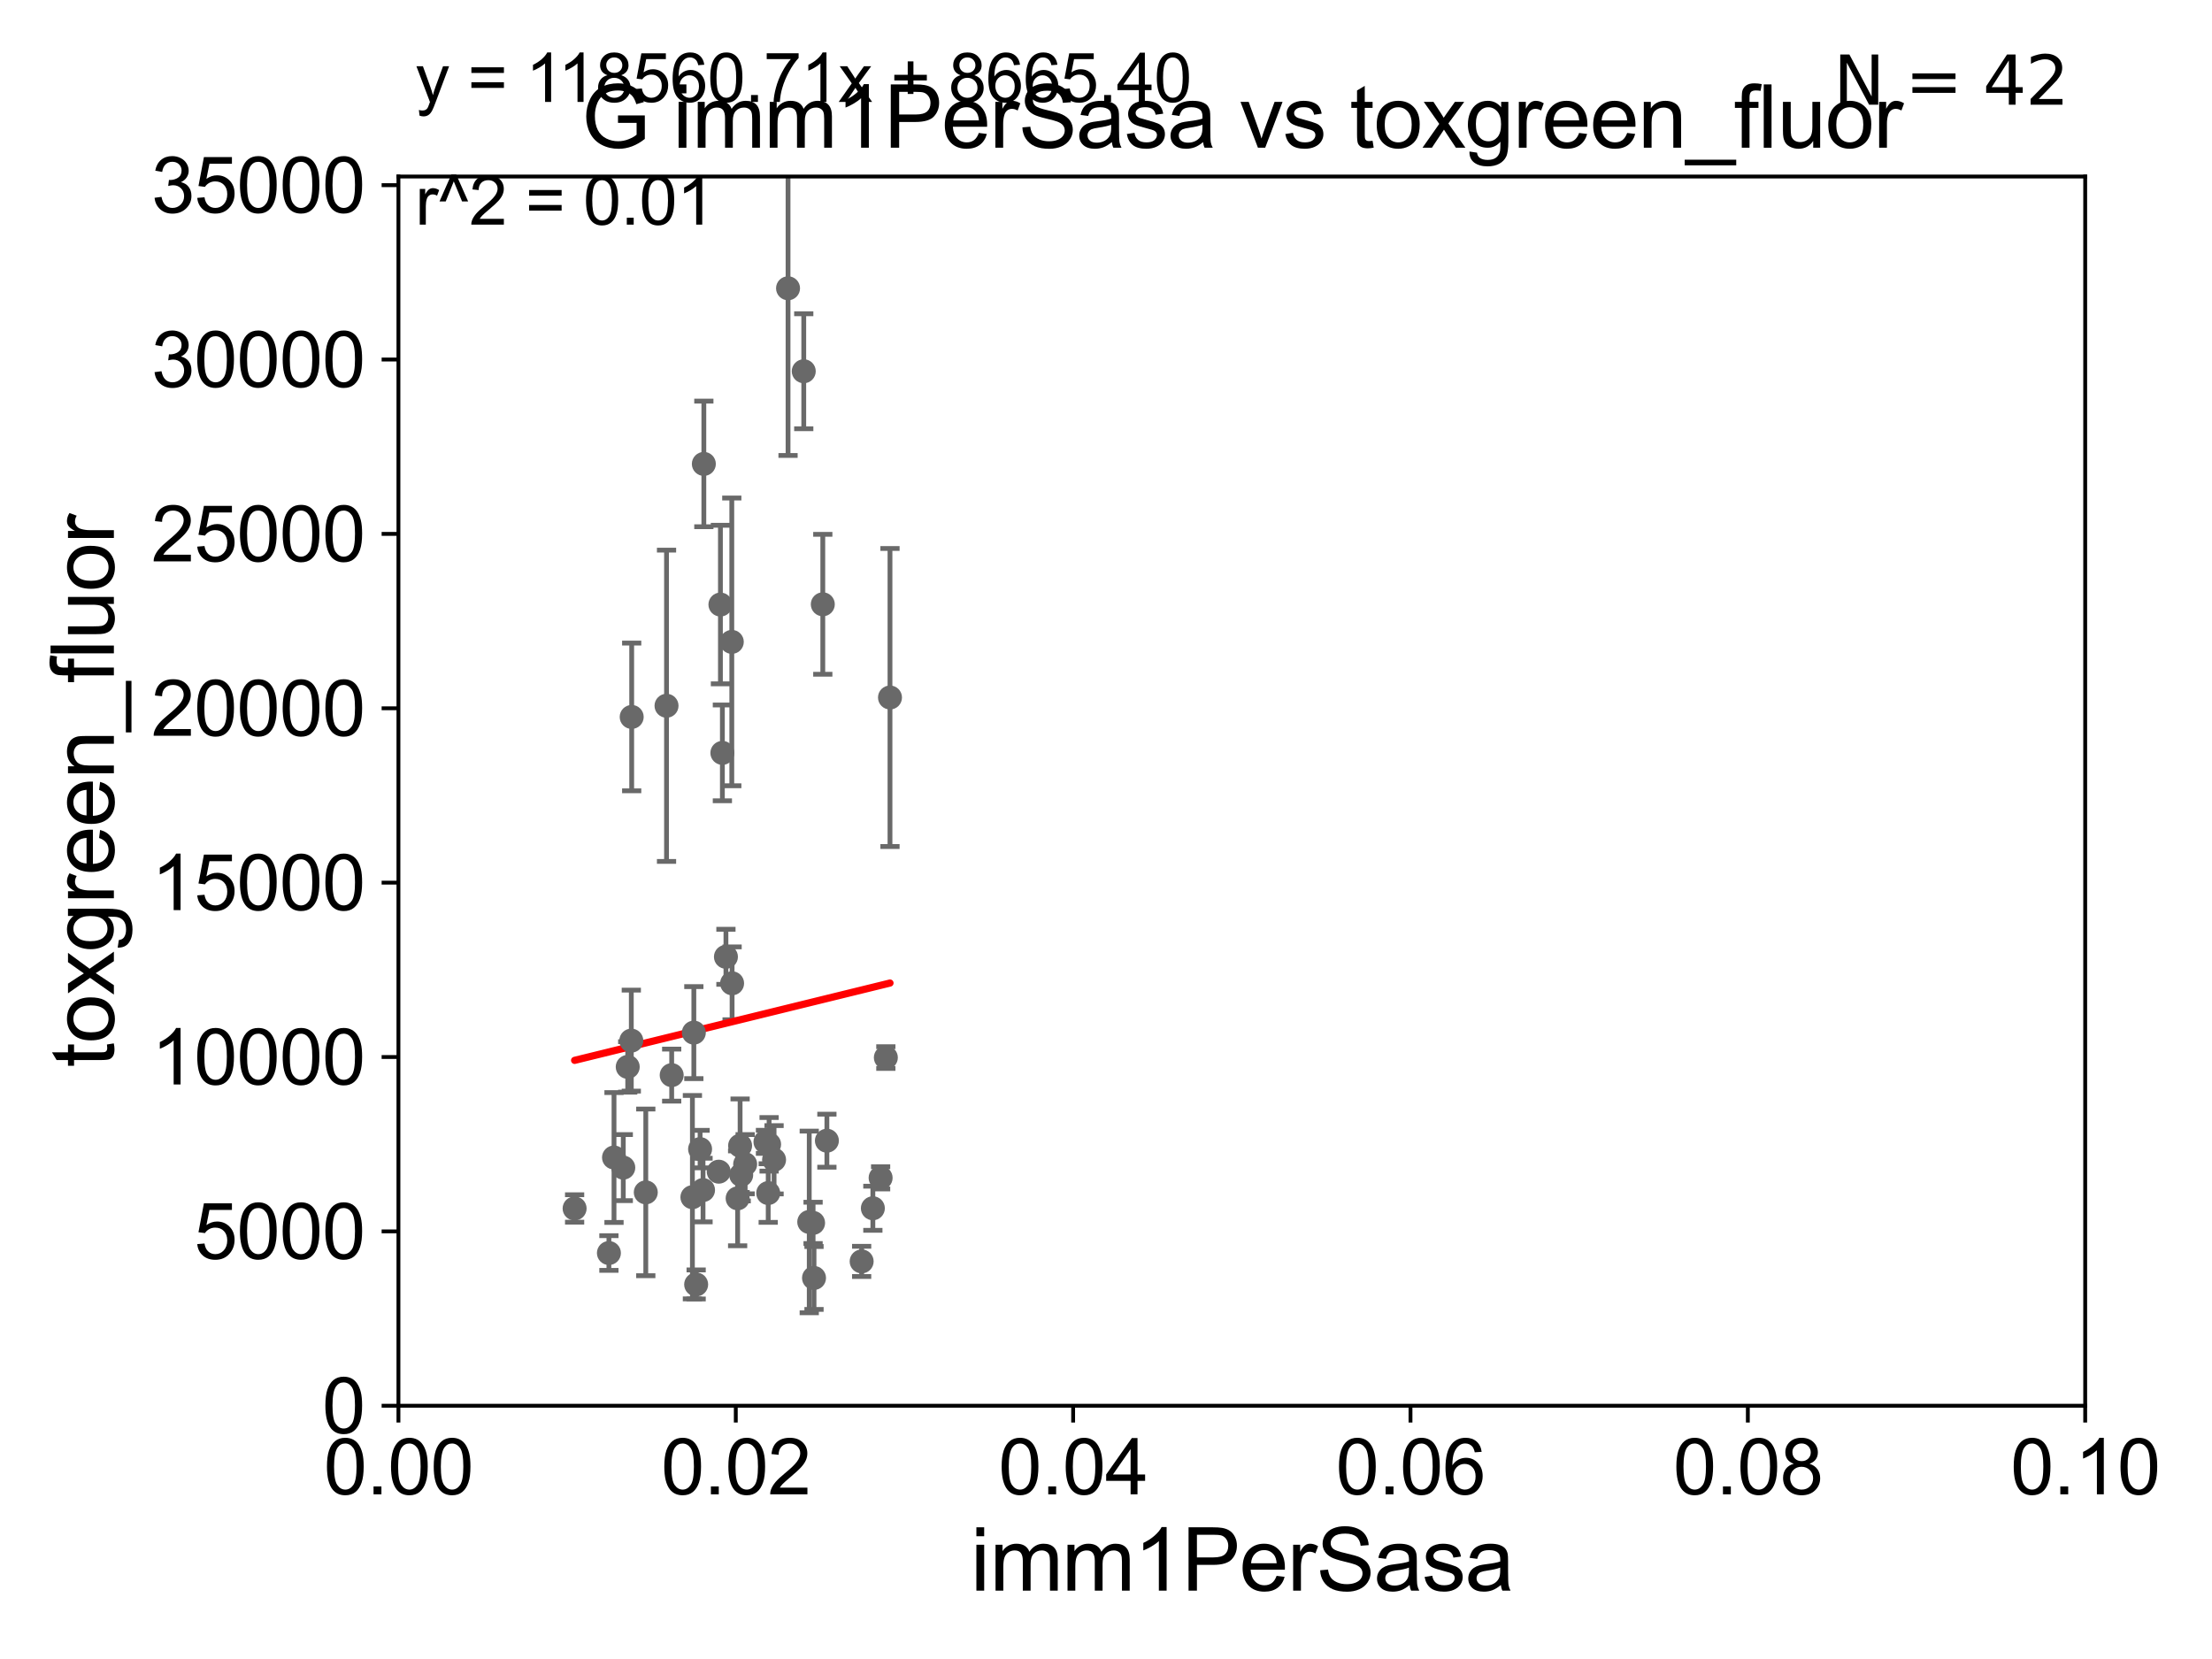 <?xml version="1.0" encoding="utf-8" standalone="no"?>
<!DOCTYPE svg PUBLIC "-//W3C//DTD SVG 1.1//EN"
  "http://www.w3.org/Graphics/SVG/1.1/DTD/svg11.dtd">
<svg xmlns:xlink="http://www.w3.org/1999/xlink" width="460.8pt" height="345.6pt" viewBox="0 0 460.8 345.6" xmlns="http://www.w3.org/2000/svg" version="1.1">
 <defs>
  <style type="text/css">*{stroke-linejoin: round; stroke-linecap: butt}</style>
 </defs>
 <g id="figure_1">
  <g id="patch_1">
   <path d="M 0 345.6 
L 460.8 345.6 
L 460.8 0 
L 0 0 
z
" style="fill: #ffffff"/>
  </g>
  <g id="axes_1">
   <g id="patch_2">
    <path d="M 83 292.84 
L 434.385 292.84 
L 434.385 36.775 
L 83 36.775 
z
" style="fill: #ffffff"/>
   </g>
   <g id="PathCollection_1">
    <defs>
     <path id="mc3bd7da870" d="M 0 1.118 
C 0.297 1.118 0.581 1 0.791 0.791 
C 1 0.581 1.118 0.297 1.118 0 
C 1.118 -0.297 1 -0.581 0.791 -0.791 
C 0.581 -1 0.297 -1.118 0 -1.118 
C -0.297 -1.118 -0.581 -1 -0.791 -0.791 
C -1 -0.581 -1.118 -0.297 -1.118 0 
C -1.118 0.297 -1 0.581 -0.791 0.791 
C -0.581 1 -0.297 1.118 0 1.118 
z
" style="stroke: #696969"/>
    </defs>
    <g clip-path="url(#p5e20fda1ef)">
     <use xlink:href="#mc3bd7da870" x="181.833" y="251.703" style="fill: #696969; stroke: #696969"/>
     <use xlink:href="#mc3bd7da870" x="131.513" y="216.78" style="fill: #696969; stroke: #696969"/>
     <use xlink:href="#mc3bd7da870" x="160.218" y="238.386" style="fill: #696969; stroke: #696969"/>
     <use xlink:href="#mc3bd7da870" x="129.841" y="243.238" style="fill: #696969; stroke: #696969"/>
     <use xlink:href="#mc3bd7da870" x="168.581" y="254.553" style="fill: #696969; stroke: #696969"/>
     <use xlink:href="#mc3bd7da870" x="145.022" y="267.577" style="fill: #696969; stroke: #696969"/>
     <use xlink:href="#mc3bd7da870" x="146.455" y="247.912" style="fill: #696969; stroke: #696969"/>
     <use xlink:href="#mc3bd7da870" x="145.841" y="239.38" style="fill: #696969; stroke: #696969"/>
     <use xlink:href="#mc3bd7da870" x="126.847" y="261.029" style="fill: #696969; stroke: #696969"/>
     <use xlink:href="#mc3bd7da870" x="161.253" y="241.603" style="fill: #696969; stroke: #696969"/>
     <use xlink:href="#mc3bd7da870" x="130.767" y="222.257" style="fill: #696969; stroke: #696969"/>
     <use xlink:href="#mc3bd7da870" x="160.032" y="248.535" style="fill: #696969; stroke: #696969"/>
     <use xlink:href="#mc3bd7da870" x="185.401" y="145.302" style="fill: #696969; stroke: #696969"/>
     <use xlink:href="#mc3bd7da870" x="144.241" y="249.395" style="fill: #696969; stroke: #696969"/>
     <use xlink:href="#mc3bd7da870" x="152.509" y="204.84" style="fill: #696969; stroke: #696969"/>
     <use xlink:href="#mc3bd7da870" x="149.727" y="244.082" style="fill: #696969; stroke: #696969"/>
     <use xlink:href="#mc3bd7da870" x="169.575" y="266.224" style="fill: #696969; stroke: #696969"/>
     <use xlink:href="#mc3bd7da870" x="138.849" y="147.023" style="fill: #696969; stroke: #696969"/>
     <use xlink:href="#mc3bd7da870" x="127.91" y="241.129" style="fill: #696969; stroke: #696969"/>
     <use xlink:href="#mc3bd7da870" x="154.405" y="244.763" style="fill: #696969; stroke: #696969"/>
     <use xlink:href="#mc3bd7da870" x="151.225" y="199.322" style="fill: #696969; stroke: #696969"/>
     <use xlink:href="#mc3bd7da870" x="171.404" y="125.886" style="fill: #696969; stroke: #696969"/>
     <use xlink:href="#mc3bd7da870" x="150.485" y="156.841" style="fill: #696969; stroke: #696969"/>
     <use xlink:href="#mc3bd7da870" x="184.538" y="220.313" style="fill: #696969; stroke: #696969"/>
     <use xlink:href="#mc3bd7da870" x="155.23" y="242.52" style="fill: #696969; stroke: #696969"/>
     <use xlink:href="#mc3bd7da870" x="159.461" y="237.866" style="fill: #696969; stroke: #696969"/>
     <use xlink:href="#mc3bd7da870" x="154.177" y="238.669" style="fill: #696969; stroke: #696969"/>
     <use xlink:href="#mc3bd7da870" x="150.078" y="125.939" style="fill: #696969; stroke: #696969"/>
     <use xlink:href="#mc3bd7da870" x="172.257" y="237.626" style="fill: #696969; stroke: #696969"/>
     <use xlink:href="#mc3bd7da870" x="152.446" y="133.718" style="fill: #696969; stroke: #696969"/>
     <use xlink:href="#mc3bd7da870" x="164.164" y="60.054" style="fill: #696969; stroke: #696969"/>
     <use xlink:href="#mc3bd7da870" x="153.664" y="249.635" style="fill: #696969; stroke: #696969"/>
     <use xlink:href="#mc3bd7da870" x="179.497" y="262.775" style="fill: #696969; stroke: #696969"/>
     <use xlink:href="#mc3bd7da870" x="131.593" y="149.352" style="fill: #696969; stroke: #696969"/>
     <use xlink:href="#mc3bd7da870" x="144.539" y="215.115" style="fill: #696969; stroke: #696969"/>
     <use xlink:href="#mc3bd7da870" x="146.624" y="96.642" style="fill: #696969; stroke: #696969"/>
     <use xlink:href="#mc3bd7da870" x="119.703" y="251.745" style="fill: #696969; stroke: #696969"/>
     <use xlink:href="#mc3bd7da870" x="139.924" y="223.968" style="fill: #696969; stroke: #696969"/>
     <use xlink:href="#mc3bd7da870" x="134.529" y="248.393" style="fill: #696969; stroke: #696969"/>
     <use xlink:href="#mc3bd7da870" x="183.45" y="245.369" style="fill: #696969; stroke: #696969"/>
     <use xlink:href="#mc3bd7da870" x="167.437" y="77.339" style="fill: #696969; stroke: #696969"/>
     <use xlink:href="#mc3bd7da870" x="169.381" y="254.754" style="fill: #696969; stroke: #696969"/>
    </g>
   </g>
   <g id="matplotlib.axis_1">
    <g id="xtick_1">
     <g id="line2d_1">
      <defs>
       <path id="mf0a4ac5a2e" d="M 0 0 
L 0 3.5 
" style="stroke: #000000; stroke-width: 0.8"/>
      </defs>
      <g>
       <use xlink:href="#mf0a4ac5a2e" x="83" y="292.84" style="stroke: #000000; stroke-width: 0.8"/>
      </g>
     </g>
     <g id="text_1">
      <!-- 0.00 -->
      <g transform="translate(67.431 311.293)scale(0.16 -0.16)">
       <defs>
        <path id="ArialMT-30" d="M 266 2259 
Q 266 3072 433 3567 
Q 600 4063 929 4331 
Q 1259 4600 1759 4600 
Q 2128 4600 2406 4451 
Q 2684 4303 2865 4023 
Q 3047 3744 3150 3342 
Q 3253 2941 3253 2259 
Q 3253 1453 3087 958 
Q 2922 463 2592 192 
Q 2263 -78 1759 -78 
Q 1097 -78 719 397 
Q 266 969 266 2259 
z
M 844 2259 
Q 844 1131 1108 757 
Q 1372 384 1759 384 
Q 2147 384 2411 759 
Q 2675 1134 2675 2259 
Q 2675 3391 2411 3762 
Q 2147 4134 1753 4134 
Q 1366 4134 1134 3806 
Q 844 3388 844 2259 
z
" transform="scale(0.016)"/>
        <path id="ArialMT-2e" d="M 581 0 
L 581 641 
L 1222 641 
L 1222 0 
L 581 0 
z
" transform="scale(0.016)"/>
       </defs>
       <use xlink:href="#ArialMT-30"/>
       <use xlink:href="#ArialMT-2e" x="55.615"/>
       <use xlink:href="#ArialMT-30" x="83.398"/>
       <use xlink:href="#ArialMT-30" x="139.014"/>
      </g>
     </g>
    </g>
    <g id="xtick_2">
     <g id="line2d_2">
      <g>
       <use xlink:href="#mf0a4ac5a2e" x="153.277" y="292.84" style="stroke: #000000; stroke-width: 0.8"/>
      </g>
     </g>
     <g id="text_2">
      <!-- 0.02 -->
      <g transform="translate(137.708 311.293)scale(0.16 -0.16)">
       <defs>
        <path id="ArialMT-32" d="M 3222 541 
L 3222 0 
L 194 0 
Q 188 203 259 391 
Q 375 700 629 1000 
Q 884 1300 1366 1694 
Q 2113 2306 2375 2664 
Q 2638 3022 2638 3341 
Q 2638 3675 2398 3904 
Q 2159 4134 1775 4134 
Q 1369 4134 1125 3890 
Q 881 3647 878 3216 
L 300 3275 
Q 359 3922 746 4261 
Q 1134 4600 1788 4600 
Q 2447 4600 2831 4234 
Q 3216 3869 3216 3328 
Q 3216 3053 3103 2787 
Q 2991 2522 2730 2228 
Q 2469 1934 1863 1422 
Q 1356 997 1212 845 
Q 1069 694 975 541 
L 3222 541 
z
" transform="scale(0.016)"/>
       </defs>
       <use xlink:href="#ArialMT-30"/>
       <use xlink:href="#ArialMT-2e" x="55.615"/>
       <use xlink:href="#ArialMT-30" x="83.398"/>
       <use xlink:href="#ArialMT-32" x="139.014"/>
      </g>
     </g>
    </g>
    <g id="xtick_3">
     <g id="line2d_3">
      <g>
       <use xlink:href="#mf0a4ac5a2e" x="223.554" y="292.84" style="stroke: #000000; stroke-width: 0.8"/>
      </g>
     </g>
     <g id="text_3">
      <!-- 0.04 -->
      <g transform="translate(207.985 311.293)scale(0.16 -0.16)">
       <defs>
        <path id="ArialMT-34" d="M 2069 0 
L 2069 1097 
L 81 1097 
L 81 1613 
L 2172 4581 
L 2631 4581 
L 2631 1613 
L 3250 1613 
L 3250 1097 
L 2631 1097 
L 2631 0 
L 2069 0 
z
M 2069 1613 
L 2069 3678 
L 634 1613 
L 2069 1613 
z
" transform="scale(0.016)"/>
       </defs>
       <use xlink:href="#ArialMT-30"/>
       <use xlink:href="#ArialMT-2e" x="55.615"/>
       <use xlink:href="#ArialMT-30" x="83.398"/>
       <use xlink:href="#ArialMT-34" x="139.014"/>
      </g>
     </g>
    </g>
    <g id="xtick_4">
     <g id="line2d_4">
      <g>
       <use xlink:href="#mf0a4ac5a2e" x="293.831" y="292.84" style="stroke: #000000; stroke-width: 0.8"/>
      </g>
     </g>
     <g id="text_4">
      <!-- 0.06 -->
      <g transform="translate(278.262 311.293)scale(0.16 -0.16)">
       <defs>
        <path id="ArialMT-36" d="M 3184 3459 
L 2625 3416 
Q 2550 3747 2413 3897 
Q 2184 4138 1850 4138 
Q 1581 4138 1378 3988 
Q 1113 3794 959 3422 
Q 806 3050 800 2363 
Q 1003 2672 1297 2822 
Q 1591 2972 1913 2972 
Q 2475 2972 2870 2558 
Q 3266 2144 3266 1488 
Q 3266 1056 3080 686 
Q 2894 316 2569 119 
Q 2244 -78 1831 -78 
Q 1128 -78 684 439 
Q 241 956 241 2144 
Q 241 3472 731 4075 
Q 1159 4600 1884 4600 
Q 2425 4600 2770 4297 
Q 3116 3994 3184 3459 
z
M 888 1484 
Q 888 1194 1011 928 
Q 1134 663 1356 523 
Q 1578 384 1822 384 
Q 2178 384 2434 671 
Q 2691 959 2691 1453 
Q 2691 1928 2437 2201 
Q 2184 2475 1800 2475 
Q 1419 2475 1153 2201 
Q 888 1928 888 1484 
z
" transform="scale(0.016)"/>
       </defs>
       <use xlink:href="#ArialMT-30"/>
       <use xlink:href="#ArialMT-2e" x="55.615"/>
       <use xlink:href="#ArialMT-30" x="83.398"/>
       <use xlink:href="#ArialMT-36" x="139.014"/>
      </g>
     </g>
    </g>
    <g id="xtick_5">
     <g id="line2d_5">
      <g>
       <use xlink:href="#mf0a4ac5a2e" x="364.108" y="292.84" style="stroke: #000000; stroke-width: 0.8"/>
      </g>
     </g>
     <g id="text_5">
      <!-- 0.08 -->
      <g transform="translate(348.539 311.293)scale(0.16 -0.16)">
       <defs>
        <path id="ArialMT-38" d="M 1131 2484 
Q 781 2613 612 2850 
Q 444 3088 444 3419 
Q 444 3919 803 4259 
Q 1163 4600 1759 4600 
Q 2359 4600 2725 4251 
Q 3091 3903 3091 3403 
Q 3091 3084 2923 2848 
Q 2756 2613 2416 2484 
Q 2838 2347 3058 2040 
Q 3278 1734 3278 1309 
Q 3278 722 2862 322 
Q 2447 -78 1769 -78 
Q 1091 -78 675 323 
Q 259 725 259 1325 
Q 259 1772 486 2073 
Q 713 2375 1131 2484 
z
M 1019 3438 
Q 1019 3113 1228 2906 
Q 1438 2700 1772 2700 
Q 2097 2700 2305 2904 
Q 2513 3109 2513 3406 
Q 2513 3716 2298 3927 
Q 2084 4138 1766 4138 
Q 1444 4138 1231 3931 
Q 1019 3725 1019 3438 
z
M 838 1322 
Q 838 1081 952 856 
Q 1066 631 1291 507 
Q 1516 384 1775 384 
Q 2178 384 2440 643 
Q 2703 903 2703 1303 
Q 2703 1709 2433 1975 
Q 2163 2241 1756 2241 
Q 1359 2241 1098 1978 
Q 838 1716 838 1322 
z
" transform="scale(0.016)"/>
       </defs>
       <use xlink:href="#ArialMT-30"/>
       <use xlink:href="#ArialMT-2e" x="55.615"/>
       <use xlink:href="#ArialMT-30" x="83.398"/>
       <use xlink:href="#ArialMT-38" x="139.014"/>
      </g>
     </g>
    </g>
    <g id="xtick_6">
     <g id="line2d_6">
      <g>
       <use xlink:href="#mf0a4ac5a2e" x="434.385" y="292.84" style="stroke: #000000; stroke-width: 0.8"/>
      </g>
     </g>
     <g id="text_6">
      <!-- 0.10 -->
      <g transform="translate(418.816 311.293)scale(0.16 -0.16)">
       <defs>
        <path id="ArialMT-31" d="M 2384 0 
L 1822 0 
L 1822 3584 
Q 1619 3391 1289 3197 
Q 959 3003 697 2906 
L 697 3450 
Q 1169 3672 1522 3987 
Q 1875 4303 2022 4600 
L 2384 4600 
L 2384 0 
z
" transform="scale(0.016)"/>
       </defs>
       <use xlink:href="#ArialMT-30"/>
       <use xlink:href="#ArialMT-2e" x="55.615"/>
       <use xlink:href="#ArialMT-31" x="83.398"/>
       <use xlink:href="#ArialMT-30" x="139.014"/>
      </g>
     </g>
    </g>
    <g id="text_7">
     <!-- imm1PerSasa -->
     <g transform="translate(202.177 331.357)scale(0.18 -0.18)">
      <defs>
       <path id="ArialMT-69" d="M 425 3934 
L 425 4581 
L 988 4581 
L 988 3934 
L 425 3934 
z
M 425 0 
L 425 3319 
L 988 3319 
L 988 0 
L 425 0 
z
" transform="scale(0.016)"/>
       <path id="ArialMT-6d" d="M 422 0 
L 422 3319 
L 925 3319 
L 925 2853 
Q 1081 3097 1340 3245 
Q 1600 3394 1931 3394 
Q 2300 3394 2536 3241 
Q 2772 3088 2869 2813 
Q 3263 3394 3894 3394 
Q 4388 3394 4653 3120 
Q 4919 2847 4919 2278 
L 4919 0 
L 4359 0 
L 4359 2091 
Q 4359 2428 4304 2576 
Q 4250 2725 4106 2815 
Q 3963 2906 3769 2906 
Q 3419 2906 3187 2673 
Q 2956 2441 2956 1928 
L 2956 0 
L 2394 0 
L 2394 2156 
Q 2394 2531 2256 2718 
Q 2119 2906 1806 2906 
Q 1569 2906 1367 2781 
Q 1166 2656 1075 2415 
Q 984 2175 984 1722 
L 984 0 
L 422 0 
z
" transform="scale(0.016)"/>
       <path id="ArialMT-50" d="M 494 0 
L 494 4581 
L 2222 4581 
Q 2678 4581 2919 4538 
Q 3256 4481 3484 4323 
Q 3713 4166 3852 3881 
Q 3991 3597 3991 3256 
Q 3991 2672 3619 2267 
Q 3247 1863 2275 1863 
L 1100 1863 
L 1100 0 
L 494 0 
z
M 1100 2403 
L 2284 2403 
Q 2872 2403 3119 2622 
Q 3366 2841 3366 3238 
Q 3366 3525 3220 3729 
Q 3075 3934 2838 4000 
Q 2684 4041 2272 4041 
L 1100 4041 
L 1100 2403 
z
" transform="scale(0.016)"/>
       <path id="ArialMT-65" d="M 2694 1069 
L 3275 997 
Q 3138 488 2766 206 
Q 2394 -75 1816 -75 
Q 1088 -75 661 373 
Q 234 822 234 1631 
Q 234 2469 665 2931 
Q 1097 3394 1784 3394 
Q 2450 3394 2872 2941 
Q 3294 2488 3294 1666 
Q 3294 1616 3291 1516 
L 816 1516 
Q 847 969 1125 678 
Q 1403 388 1819 388 
Q 2128 388 2347 550 
Q 2566 713 2694 1069 
z
M 847 1978 
L 2700 1978 
Q 2663 2397 2488 2606 
Q 2219 2931 1791 2931 
Q 1403 2931 1139 2672 
Q 875 2413 847 1978 
z
" transform="scale(0.016)"/>
       <path id="ArialMT-72" d="M 416 0 
L 416 3319 
L 922 3319 
L 922 2816 
Q 1116 3169 1280 3281 
Q 1444 3394 1641 3394 
Q 1925 3394 2219 3213 
L 2025 2691 
Q 1819 2813 1613 2813 
Q 1428 2813 1281 2702 
Q 1134 2591 1072 2394 
Q 978 2094 978 1738 
L 978 0 
L 416 0 
z
" transform="scale(0.016)"/>
       <path id="ArialMT-53" d="M 288 1472 
L 859 1522 
Q 900 1178 1048 958 
Q 1197 738 1509 602 
Q 1822 466 2213 466 
Q 2559 466 2825 569 
Q 3091 672 3220 851 
Q 3350 1031 3350 1244 
Q 3350 1459 3225 1620 
Q 3100 1781 2813 1891 
Q 2628 1963 1997 2114 
Q 1366 2266 1113 2400 
Q 784 2572 623 2826 
Q 463 3081 463 3397 
Q 463 3744 659 4045 
Q 856 4347 1234 4503 
Q 1613 4659 2075 4659 
Q 2584 4659 2973 4495 
Q 3363 4331 3572 4012 
Q 3781 3694 3797 3291 
L 3216 3247 
Q 3169 3681 2898 3903 
Q 2628 4125 2100 4125 
Q 1550 4125 1298 3923 
Q 1047 3722 1047 3438 
Q 1047 3191 1225 3031 
Q 1400 2872 2139 2705 
Q 2878 2538 3153 2413 
Q 3553 2228 3743 1945 
Q 3934 1663 3934 1294 
Q 3934 928 3725 604 
Q 3516 281 3123 101 
Q 2731 -78 2241 -78 
Q 1619 -78 1198 103 
Q 778 284 539 648 
Q 300 1013 288 1472 
z
" transform="scale(0.016)"/>
       <path id="ArialMT-61" d="M 2588 409 
Q 2275 144 1986 34 
Q 1697 -75 1366 -75 
Q 819 -75 525 192 
Q 231 459 231 875 
Q 231 1119 342 1320 
Q 453 1522 633 1644 
Q 813 1766 1038 1828 
Q 1203 1872 1538 1913 
Q 2219 1994 2541 2106 
Q 2544 2222 2544 2253 
Q 2544 2597 2384 2738 
Q 2169 2928 1744 2928 
Q 1347 2928 1158 2789 
Q 969 2650 878 2297 
L 328 2372 
Q 403 2725 575 2942 
Q 747 3159 1072 3276 
Q 1397 3394 1825 3394 
Q 2250 3394 2515 3294 
Q 2781 3194 2906 3042 
Q 3031 2891 3081 2659 
Q 3109 2516 3109 2141 
L 3109 1391 
Q 3109 606 3145 398 
Q 3181 191 3288 0 
L 2700 0 
Q 2613 175 2588 409 
z
M 2541 1666 
Q 2234 1541 1622 1453 
Q 1275 1403 1131 1340 
Q 988 1278 909 1158 
Q 831 1038 831 891 
Q 831 666 1001 516 
Q 1172 366 1500 366 
Q 1825 366 2078 508 
Q 2331 650 2450 897 
Q 2541 1088 2541 1459 
L 2541 1666 
z
" transform="scale(0.016)"/>
       <path id="ArialMT-73" d="M 197 991 
L 753 1078 
Q 800 744 1014 566 
Q 1228 388 1613 388 
Q 2000 388 2187 545 
Q 2375 703 2375 916 
Q 2375 1106 2209 1216 
Q 2094 1291 1634 1406 
Q 1016 1563 777 1677 
Q 538 1791 414 1992 
Q 291 2194 291 2438 
Q 291 2659 392 2848 
Q 494 3038 669 3163 
Q 800 3259 1026 3326 
Q 1253 3394 1513 3394 
Q 1903 3394 2198 3281 
Q 2494 3169 2634 2976 
Q 2775 2784 2828 2463 
L 2278 2388 
Q 2241 2644 2061 2787 
Q 1881 2931 1553 2931 
Q 1166 2931 1000 2803 
Q 834 2675 834 2503 
Q 834 2394 903 2306 
Q 972 2216 1119 2156 
Q 1203 2125 1616 2013 
Q 2213 1853 2448 1751 
Q 2684 1650 2818 1456 
Q 2953 1263 2953 975 
Q 2953 694 2789 445 
Q 2625 197 2315 61 
Q 2006 -75 1616 -75 
Q 969 -75 630 194 
Q 291 463 197 991 
z
" transform="scale(0.016)"/>
      </defs>
      <use xlink:href="#ArialMT-69"/>
      <use xlink:href="#ArialMT-6d" x="22.217"/>
      <use xlink:href="#ArialMT-6d" x="105.518"/>
      <use xlink:href="#ArialMT-31" x="188.818"/>
      <use xlink:href="#ArialMT-50" x="244.434"/>
      <use xlink:href="#ArialMT-65" x="311.133"/>
      <use xlink:href="#ArialMT-72" x="366.748"/>
      <use xlink:href="#ArialMT-53" x="400.049"/>
      <use xlink:href="#ArialMT-61" x="466.748"/>
      <use xlink:href="#ArialMT-73" x="522.363"/>
      <use xlink:href="#ArialMT-61" x="572.363"/>
     </g>
    </g>
   </g>
   <g id="matplotlib.axis_2">
    <g id="ytick_1">
     <g id="line2d_7">
      <defs>
       <path id="m207d50117d" d="M 0 0 
L -3.5 0 
" style="stroke: #000000; stroke-width: 0.8"/>
      </defs>
      <g>
       <use xlink:href="#m207d50117d" x="83" y="292.84" style="stroke: #000000; stroke-width: 0.8"/>
      </g>
     </g>
     <g id="text_8">
      <!-- 0 -->
      <g transform="translate(67.103 298.566)scale(0.16 -0.16)">
       <use xlink:href="#ArialMT-30"/>
      </g>
     </g>
    </g>
    <g id="ytick_2">
     <g id="line2d_8">
      <g>
       <use xlink:href="#m207d50117d" x="83" y="256.516" style="stroke: #000000; stroke-width: 0.8"/>
      </g>
     </g>
     <g id="text_9">
      <!-- 5000 -->
      <g transform="translate(40.41 262.242)scale(0.16 -0.16)">
       <defs>
        <path id="ArialMT-35" d="M 266 1200 
L 856 1250 
Q 922 819 1161 601 
Q 1400 384 1738 384 
Q 2144 384 2425 690 
Q 2706 997 2706 1503 
Q 2706 1984 2436 2262 
Q 2166 2541 1728 2541 
Q 1456 2541 1237 2417 
Q 1019 2294 894 2097 
L 366 2166 
L 809 4519 
L 3088 4519 
L 3088 3981 
L 1259 3981 
L 1013 2750 
Q 1425 3038 1878 3038 
Q 2478 3038 2890 2622 
Q 3303 2206 3303 1553 
Q 3303 931 2941 478 
Q 2500 -78 1738 -78 
Q 1113 -78 717 272 
Q 322 622 266 1200 
z
" transform="scale(0.016)"/>
       </defs>
       <use xlink:href="#ArialMT-35"/>
       <use xlink:href="#ArialMT-30" x="55.615"/>
       <use xlink:href="#ArialMT-30" x="111.23"/>
       <use xlink:href="#ArialMT-30" x="166.846"/>
      </g>
     </g>
    </g>
    <g id="ytick_3">
     <g id="line2d_9">
      <g>
       <use xlink:href="#m207d50117d" x="83" y="220.192" style="stroke: #000000; stroke-width: 0.8"/>
      </g>
     </g>
     <g id="text_10">
      <!-- 10000 -->
      <g transform="translate(31.512 225.918)scale(0.16 -0.16)">
       <use xlink:href="#ArialMT-31"/>
       <use xlink:href="#ArialMT-30" x="55.615"/>
       <use xlink:href="#ArialMT-30" x="111.23"/>
       <use xlink:href="#ArialMT-30" x="166.846"/>
       <use xlink:href="#ArialMT-30" x="222.461"/>
      </g>
     </g>
    </g>
    <g id="ytick_4">
     <g id="line2d_10">
      <g>
       <use xlink:href="#m207d50117d" x="83" y="183.867" style="stroke: #000000; stroke-width: 0.8"/>
      </g>
     </g>
     <g id="text_11">
      <!-- 15000 -->
      <g transform="translate(31.512 189.594)scale(0.16 -0.16)">
       <use xlink:href="#ArialMT-31"/>
       <use xlink:href="#ArialMT-35" x="55.615"/>
       <use xlink:href="#ArialMT-30" x="111.23"/>
       <use xlink:href="#ArialMT-30" x="166.846"/>
       <use xlink:href="#ArialMT-30" x="222.461"/>
      </g>
     </g>
    </g>
    <g id="ytick_5">
     <g id="line2d_11">
      <g>
       <use xlink:href="#m207d50117d" x="83" y="147.543" style="stroke: #000000; stroke-width: 0.8"/>
      </g>
     </g>
     <g id="text_12">
      <!-- 20000 -->
      <g transform="translate(31.512 153.27)scale(0.16 -0.16)">
       <use xlink:href="#ArialMT-32"/>
       <use xlink:href="#ArialMT-30" x="55.615"/>
       <use xlink:href="#ArialMT-30" x="111.23"/>
       <use xlink:href="#ArialMT-30" x="166.846"/>
       <use xlink:href="#ArialMT-30" x="222.461"/>
      </g>
     </g>
    </g>
    <g id="ytick_6">
     <g id="line2d_12">
      <g>
       <use xlink:href="#m207d50117d" x="83" y="111.219" style="stroke: #000000; stroke-width: 0.8"/>
      </g>
     </g>
     <g id="text_13">
      <!-- 25000 -->
      <g transform="translate(31.512 116.945)scale(0.16 -0.16)">
       <use xlink:href="#ArialMT-32"/>
       <use xlink:href="#ArialMT-35" x="55.615"/>
       <use xlink:href="#ArialMT-30" x="111.23"/>
       <use xlink:href="#ArialMT-30" x="166.846"/>
       <use xlink:href="#ArialMT-30" x="222.461"/>
      </g>
     </g>
    </g>
    <g id="ytick_7">
     <g id="line2d_13">
      <g>
       <use xlink:href="#m207d50117d" x="83" y="74.895" style="stroke: #000000; stroke-width: 0.8"/>
      </g>
     </g>
     <g id="text_14">
      <!-- 30000 -->
      <g transform="translate(31.512 80.621)scale(0.16 -0.16)">
       <defs>
        <path id="ArialMT-33" d="M 269 1209 
L 831 1284 
Q 928 806 1161 595 
Q 1394 384 1728 384 
Q 2125 384 2398 659 
Q 2672 934 2672 1341 
Q 2672 1728 2419 1979 
Q 2166 2231 1775 2231 
Q 1616 2231 1378 2169 
L 1441 2663 
Q 1497 2656 1531 2656 
Q 1891 2656 2178 2843 
Q 2466 3031 2466 3422 
Q 2466 3731 2256 3934 
Q 2047 4138 1716 4138 
Q 1388 4138 1169 3931 
Q 950 3725 888 3313 
L 325 3413 
Q 428 3978 793 4289 
Q 1159 4600 1703 4600 
Q 2078 4600 2393 4439 
Q 2709 4278 2876 4000 
Q 3044 3722 3044 3409 
Q 3044 3113 2884 2869 
Q 2725 2625 2413 2481 
Q 2819 2388 3044 2092 
Q 3269 1797 3269 1353 
Q 3269 753 2831 336 
Q 2394 -81 1725 -81 
Q 1122 -81 723 278 
Q 325 638 269 1209 
z
" transform="scale(0.016)"/>
       </defs>
       <use xlink:href="#ArialMT-33"/>
       <use xlink:href="#ArialMT-30" x="55.615"/>
       <use xlink:href="#ArialMT-30" x="111.23"/>
       <use xlink:href="#ArialMT-30" x="166.846"/>
       <use xlink:href="#ArialMT-30" x="222.461"/>
      </g>
     </g>
    </g>
    <g id="ytick_8">
     <g id="line2d_14">
      <g>
       <use xlink:href="#m207d50117d" x="83" y="38.571" style="stroke: #000000; stroke-width: 0.8"/>
      </g>
     </g>
     <g id="text_15">
      <!-- 35000 -->
      <g transform="translate(31.512 44.297)scale(0.16 -0.16)">
       <use xlink:href="#ArialMT-33"/>
       <use xlink:href="#ArialMT-35" x="55.615"/>
       <use xlink:href="#ArialMT-30" x="111.23"/>
       <use xlink:href="#ArialMT-30" x="166.846"/>
       <use xlink:href="#ArialMT-30" x="222.461"/>
      </g>
     </g>
    </g>
    <g id="text_16">
     <!-- toxgreen_fluor -->
     <g transform="translate(23.724 222.34)rotate(-90)scale(0.18 -0.18)">
      <defs>
       <path id="ArialMT-74" d="M 1650 503 
L 1731 6 
Q 1494 -44 1306 -44 
Q 1000 -44 831 53 
Q 663 150 594 308 
Q 525 466 525 972 
L 525 2881 
L 113 2881 
L 113 3319 
L 525 3319 
L 525 4141 
L 1084 4478 
L 1084 3319 
L 1650 3319 
L 1650 2881 
L 1084 2881 
L 1084 941 
Q 1084 700 1114 631 
Q 1144 563 1211 522 
Q 1278 481 1403 481 
Q 1497 481 1650 503 
z
" transform="scale(0.016)"/>
       <path id="ArialMT-6f" d="M 213 1659 
Q 213 2581 725 3025 
Q 1153 3394 1769 3394 
Q 2453 3394 2887 2945 
Q 3322 2497 3322 1706 
Q 3322 1066 3130 698 
Q 2938 331 2570 128 
Q 2203 -75 1769 -75 
Q 1072 -75 642 372 
Q 213 819 213 1659 
z
M 791 1659 
Q 791 1022 1069 705 
Q 1347 388 1769 388 
Q 2188 388 2466 706 
Q 2744 1025 2744 1678 
Q 2744 2294 2464 2611 
Q 2184 2928 1769 2928 
Q 1347 2928 1069 2612 
Q 791 2297 791 1659 
z
" transform="scale(0.016)"/>
       <path id="ArialMT-78" d="M 47 0 
L 1259 1725 
L 138 3319 
L 841 3319 
L 1350 2541 
Q 1494 2319 1581 2169 
Q 1719 2375 1834 2534 
L 2394 3319 
L 3066 3319 
L 1919 1756 
L 3153 0 
L 2463 0 
L 1781 1031 
L 1600 1309 
L 728 0 
L 47 0 
z
" transform="scale(0.016)"/>
       <path id="ArialMT-67" d="M 319 -275 
L 866 -356 
Q 900 -609 1056 -725 
Q 1266 -881 1628 -881 
Q 2019 -881 2231 -725 
Q 2444 -569 2519 -288 
Q 2563 -116 2559 434 
Q 2191 0 1641 0 
Q 956 0 581 494 
Q 206 988 206 1678 
Q 206 2153 378 2554 
Q 550 2956 876 3175 
Q 1203 3394 1644 3394 
Q 2231 3394 2613 2919 
L 2613 3319 
L 3131 3319 
L 3131 450 
Q 3131 -325 2973 -648 
Q 2816 -972 2473 -1159 
Q 2131 -1347 1631 -1347 
Q 1038 -1347 672 -1080 
Q 306 -813 319 -275 
z
M 784 1719 
Q 784 1066 1043 766 
Q 1303 466 1694 466 
Q 2081 466 2343 764 
Q 2606 1063 2606 1700 
Q 2606 2309 2336 2618 
Q 2066 2928 1684 2928 
Q 1309 2928 1046 2623 
Q 784 2319 784 1719 
z
" transform="scale(0.016)"/>
       <path id="ArialMT-6e" d="M 422 0 
L 422 3319 
L 928 3319 
L 928 2847 
Q 1294 3394 1984 3394 
Q 2284 3394 2536 3286 
Q 2788 3178 2913 3003 
Q 3038 2828 3088 2588 
Q 3119 2431 3119 2041 
L 3119 0 
L 2556 0 
L 2556 2019 
Q 2556 2363 2490 2533 
Q 2425 2703 2258 2804 
Q 2091 2906 1866 2906 
Q 1506 2906 1245 2678 
Q 984 2450 984 1813 
L 984 0 
L 422 0 
z
" transform="scale(0.016)"/>
       <path id="ArialMT-5f" d="M -97 -1272 
L -97 -866 
L 3631 -866 
L 3631 -1272 
L -97 -1272 
z
" transform="scale(0.016)"/>
       <path id="ArialMT-66" d="M 556 0 
L 556 2881 
L 59 2881 
L 59 3319 
L 556 3319 
L 556 3672 
Q 556 4006 616 4169 
Q 697 4388 901 4523 
Q 1106 4659 1475 4659 
Q 1713 4659 2000 4603 
L 1916 4113 
Q 1741 4144 1584 4144 
Q 1328 4144 1222 4034 
Q 1116 3925 1116 3625 
L 1116 3319 
L 1763 3319 
L 1763 2881 
L 1116 2881 
L 1116 0 
L 556 0 
z
" transform="scale(0.016)"/>
       <path id="ArialMT-6c" d="M 409 0 
L 409 4581 
L 972 4581 
L 972 0 
L 409 0 
z
" transform="scale(0.016)"/>
       <path id="ArialMT-75" d="M 2597 0 
L 2597 488 
Q 2209 -75 1544 -75 
Q 1250 -75 995 37 
Q 741 150 617 320 
Q 494 491 444 738 
Q 409 903 409 1263 
L 409 3319 
L 972 3319 
L 972 1478 
Q 972 1038 1006 884 
Q 1059 663 1231 536 
Q 1403 409 1656 409 
Q 1909 409 2131 539 
Q 2353 669 2445 892 
Q 2538 1116 2538 1541 
L 2538 3319 
L 3100 3319 
L 3100 0 
L 2597 0 
z
" transform="scale(0.016)"/>
      </defs>
      <use xlink:href="#ArialMT-74"/>
      <use xlink:href="#ArialMT-6f" x="27.783"/>
      <use xlink:href="#ArialMT-78" x="83.398"/>
      <use xlink:href="#ArialMT-67" x="133.398"/>
      <use xlink:href="#ArialMT-72" x="189.014"/>
      <use xlink:href="#ArialMT-65" x="222.314"/>
      <use xlink:href="#ArialMT-65" x="277.93"/>
      <use xlink:href="#ArialMT-6e" x="333.545"/>
      <use xlink:href="#ArialMT-5f" x="389.16"/>
      <use xlink:href="#ArialMT-66" x="444.775"/>
      <use xlink:href="#ArialMT-6c" x="472.559"/>
      <use xlink:href="#ArialMT-75" x="494.775"/>
      <use xlink:href="#ArialMT-6f" x="550.391"/>
      <use xlink:href="#ArialMT-72" x="606.006"/>
     </g>
    </g>
   </g>
   <g id="LineCollection_1">
    <path d="M 181.833 256.298 
L 181.833 247.108 
" clip-path="url(#p5e20fda1ef)" style="fill: none; stroke: #696969"/>
    <path d="M 131.513 227.297 
L 131.513 206.263 
" clip-path="url(#p5e20fda1ef)" style="fill: none; stroke: #696969"/>
    <path d="M 160.218 243.968 
L 160.218 232.803 
" clip-path="url(#p5e20fda1ef)" style="fill: none; stroke: #696969"/>
    <path d="M 129.841 250.119 
L 129.841 236.357 
" clip-path="url(#p5e20fda1ef)" style="fill: none; stroke: #696969"/>
    <path d="M 168.581 273.473 
L 168.581 235.632 
" clip-path="url(#p5e20fda1ef)" style="fill: none; stroke: #696969"/>
    <path d="M 145.022 270.604 
L 145.022 264.55 
" clip-path="url(#p5e20fda1ef)" style="fill: none; stroke: #696969"/>
    <path d="M 146.455 254.544 
L 146.455 241.28 
" clip-path="url(#p5e20fda1ef)" style="fill: none; stroke: #696969"/>
    <path d="M 145.841 243.288 
L 145.841 235.471 
" clip-path="url(#p5e20fda1ef)" style="fill: none; stroke: #696969"/>
    <path d="M 126.847 264.642 
L 126.847 257.417 
" clip-path="url(#p5e20fda1ef)" style="fill: none; stroke: #696969"/>
    <path d="M 161.253 248.719 
L 161.253 234.486 
" clip-path="url(#p5e20fda1ef)" style="fill: none; stroke: #696969"/>
    <path d="M 130.767 227.514 
L 130.767 216.999 
" clip-path="url(#p5e20fda1ef)" style="fill: none; stroke: #696969"/>
    <path d="M 160.032 254.642 
L 160.032 242.428 
" clip-path="url(#p5e20fda1ef)" style="fill: none; stroke: #696969"/>
    <path d="M 185.401 176.343 
L 185.401 114.261 
" clip-path="url(#p5e20fda1ef)" style="fill: none; stroke: #696969"/>
    <path d="M 144.241 270.583 
L 144.241 228.207 
" clip-path="url(#p5e20fda1ef)" style="fill: none; stroke: #696969"/>
    <path d="M 152.509 212.427 
L 152.509 197.253 
" clip-path="url(#p5e20fda1ef)" style="fill: none; stroke: #696969"/>
    <path d="M 149.727 244.986 
L 149.727 243.178 
" clip-path="url(#p5e20fda1ef)" style="fill: none; stroke: #696969"/>
    <path d="M 169.575 272.779 
L 169.575 259.668 
" clip-path="url(#p5e20fda1ef)" style="fill: none; stroke: #696969"/>
    <path d="M 138.849 179.444 
L 138.849 114.602 
" clip-path="url(#p5e20fda1ef)" style="fill: none; stroke: #696969"/>
    <path d="M 127.91 254.655 
L 127.91 227.604 
" clip-path="url(#p5e20fda1ef)" style="fill: none; stroke: #696969"/>
    <path d="M 154.405 250.174 
L 154.405 239.352 
" clip-path="url(#p5e20fda1ef)" style="fill: none; stroke: #696969"/>
    <path d="M 151.225 205.059 
L 151.225 193.584 
" clip-path="url(#p5e20fda1ef)" style="fill: none; stroke: #696969"/>
    <path d="M 171.404 140.457 
L 171.404 111.314 
" clip-path="url(#p5e20fda1ef)" style="fill: none; stroke: #696969"/>
    <path d="M 150.485 166.82 
L 150.485 146.861 
" clip-path="url(#p5e20fda1ef)" style="fill: none; stroke: #696969"/>
    <path d="M 184.538 222.581 
L 184.538 218.045 
" clip-path="url(#p5e20fda1ef)" style="fill: none; stroke: #696969"/>
    <path d="M 155.23 248.688 
L 155.23 236.352 
" clip-path="url(#p5e20fda1ef)" style="fill: none; stroke: #696969"/>
    <path d="M 159.461 240.273 
L 159.461 235.46 
" clip-path="url(#p5e20fda1ef)" style="fill: none; stroke: #696969"/>
    <path d="M 154.177 248.408 
L 154.177 228.93 
" clip-path="url(#p5e20fda1ef)" style="fill: none; stroke: #696969"/>
    <path d="M 150.078 142.455 
L 150.078 109.423 
" clip-path="url(#p5e20fda1ef)" style="fill: none; stroke: #696969"/>
    <path d="M 172.257 243.153 
L 172.257 232.099 
" clip-path="url(#p5e20fda1ef)" style="fill: none; stroke: #696969"/>
    <path d="M 152.446 163.689 
L 152.446 103.748 
" clip-path="url(#p5e20fda1ef)" style="fill: none; stroke: #696969"/>
    <path d="M 164.164 94.883 
L 164.164 25.225 
" clip-path="url(#p5e20fda1ef)" style="fill: none; stroke: #696969"/>
    <path d="M 153.664 259.513 
L 153.664 239.756 
" clip-path="url(#p5e20fda1ef)" style="fill: none; stroke: #696969"/>
    <path d="M 179.497 265.922 
L 179.497 259.628 
" clip-path="url(#p5e20fda1ef)" style="fill: none; stroke: #696969"/>
    <path d="M 131.593 164.74 
L 131.593 133.965 
" clip-path="url(#p5e20fda1ef)" style="fill: none; stroke: #696969"/>
    <path d="M 144.539 224.7 
L 144.539 205.53 
" clip-path="url(#p5e20fda1ef)" style="fill: none; stroke: #696969"/>
    <path d="M 146.624 109.725 
L 146.624 83.558 
" clip-path="url(#p5e20fda1ef)" style="fill: none; stroke: #696969"/>
    <path d="M 119.703 254.604 
L 119.703 248.885 
" clip-path="url(#p5e20fda1ef)" style="fill: none; stroke: #696969"/>
    <path d="M 139.924 229.385 
L 139.924 218.552 
" clip-path="url(#p5e20fda1ef)" style="fill: none; stroke: #696969"/>
    <path d="M 134.529 265.753 
L 134.529 231.034 
" clip-path="url(#p5e20fda1ef)" style="fill: none; stroke: #696969"/>
    <path d="M 183.45 247.686 
L 183.45 243.052 
" clip-path="url(#p5e20fda1ef)" style="fill: none; stroke: #696969"/>
    <path d="M 167.437 89.318 
L 167.437 65.36 
" clip-path="url(#p5e20fda1ef)" style="fill: none; stroke: #696969"/>
    <path d="M 169.381 259.056 
L 169.381 250.451 
" clip-path="url(#p5e20fda1ef)" style="fill: none; stroke: #696969"/>
   </g>
   <g id="line2d_15">
    <defs>
     <path id="m3916c434df" d="M 2 0 
L -2 -0 
" style="stroke: #696969"/>
    </defs>
    <g clip-path="url(#p5e20fda1ef)">
     <use xlink:href="#m3916c434df" x="181.833" y="256.298" style="fill: #696969; stroke: #696969"/>
     <use xlink:href="#m3916c434df" x="131.513" y="227.297" style="fill: #696969; stroke: #696969"/>
     <use xlink:href="#m3916c434df" x="160.218" y="243.968" style="fill: #696969; stroke: #696969"/>
     <use xlink:href="#m3916c434df" x="129.841" y="250.119" style="fill: #696969; stroke: #696969"/>
     <use xlink:href="#m3916c434df" x="168.581" y="273.473" style="fill: #696969; stroke: #696969"/>
     <use xlink:href="#m3916c434df" x="145.022" y="270.604" style="fill: #696969; stroke: #696969"/>
     <use xlink:href="#m3916c434df" x="146.455" y="254.544" style="fill: #696969; stroke: #696969"/>
     <use xlink:href="#m3916c434df" x="145.841" y="243.288" style="fill: #696969; stroke: #696969"/>
     <use xlink:href="#m3916c434df" x="126.847" y="264.642" style="fill: #696969; stroke: #696969"/>
     <use xlink:href="#m3916c434df" x="161.253" y="248.719" style="fill: #696969; stroke: #696969"/>
     <use xlink:href="#m3916c434df" x="130.767" y="227.514" style="fill: #696969; stroke: #696969"/>
     <use xlink:href="#m3916c434df" x="160.032" y="254.642" style="fill: #696969; stroke: #696969"/>
     <use xlink:href="#m3916c434df" x="185.401" y="176.343" style="fill: #696969; stroke: #696969"/>
     <use xlink:href="#m3916c434df" x="144.241" y="270.583" style="fill: #696969; stroke: #696969"/>
     <use xlink:href="#m3916c434df" x="152.509" y="212.427" style="fill: #696969; stroke: #696969"/>
     <use xlink:href="#m3916c434df" x="149.727" y="244.986" style="fill: #696969; stroke: #696969"/>
     <use xlink:href="#m3916c434df" x="169.575" y="272.779" style="fill: #696969; stroke: #696969"/>
     <use xlink:href="#m3916c434df" x="138.849" y="179.444" style="fill: #696969; stroke: #696969"/>
     <use xlink:href="#m3916c434df" x="127.91" y="254.655" style="fill: #696969; stroke: #696969"/>
     <use xlink:href="#m3916c434df" x="154.405" y="250.174" style="fill: #696969; stroke: #696969"/>
     <use xlink:href="#m3916c434df" x="151.225" y="205.059" style="fill: #696969; stroke: #696969"/>
     <use xlink:href="#m3916c434df" x="171.404" y="140.457" style="fill: #696969; stroke: #696969"/>
     <use xlink:href="#m3916c434df" x="150.485" y="166.82" style="fill: #696969; stroke: #696969"/>
     <use xlink:href="#m3916c434df" x="184.538" y="222.581" style="fill: #696969; stroke: #696969"/>
     <use xlink:href="#m3916c434df" x="155.23" y="248.688" style="fill: #696969; stroke: #696969"/>
     <use xlink:href="#m3916c434df" x="159.461" y="240.273" style="fill: #696969; stroke: #696969"/>
     <use xlink:href="#m3916c434df" x="154.177" y="248.408" style="fill: #696969; stroke: #696969"/>
     <use xlink:href="#m3916c434df" x="150.078" y="142.455" style="fill: #696969; stroke: #696969"/>
     <use xlink:href="#m3916c434df" x="172.257" y="243.153" style="fill: #696969; stroke: #696969"/>
     <use xlink:href="#m3916c434df" x="152.446" y="163.689" style="fill: #696969; stroke: #696969"/>
     <use xlink:href="#m3916c434df" x="164.164" y="94.883" style="fill: #696969; stroke: #696969"/>
     <use xlink:href="#m3916c434df" x="153.664" y="259.513" style="fill: #696969; stroke: #696969"/>
     <use xlink:href="#m3916c434df" x="179.497" y="265.922" style="fill: #696969; stroke: #696969"/>
     <use xlink:href="#m3916c434df" x="131.593" y="164.74" style="fill: #696969; stroke: #696969"/>
     <use xlink:href="#m3916c434df" x="144.539" y="224.7" style="fill: #696969; stroke: #696969"/>
     <use xlink:href="#m3916c434df" x="146.624" y="109.725" style="fill: #696969; stroke: #696969"/>
     <use xlink:href="#m3916c434df" x="119.703" y="254.604" style="fill: #696969; stroke: #696969"/>
     <use xlink:href="#m3916c434df" x="139.924" y="229.385" style="fill: #696969; stroke: #696969"/>
     <use xlink:href="#m3916c434df" x="134.529" y="265.753" style="fill: #696969; stroke: #696969"/>
     <use xlink:href="#m3916c434df" x="183.45" y="247.686" style="fill: #696969; stroke: #696969"/>
     <use xlink:href="#m3916c434df" x="167.437" y="89.318" style="fill: #696969; stroke: #696969"/>
     <use xlink:href="#m3916c434df" x="169.381" y="259.056" style="fill: #696969; stroke: #696969"/>
    </g>
   </g>
   <g id="line2d_16">
    <g clip-path="url(#p5e20fda1ef)">
     <use xlink:href="#m3916c434df" x="181.833" y="247.108" style="fill: #696969; stroke: #696969"/>
     <use xlink:href="#m3916c434df" x="131.513" y="206.263" style="fill: #696969; stroke: #696969"/>
     <use xlink:href="#m3916c434df" x="160.218" y="232.803" style="fill: #696969; stroke: #696969"/>
     <use xlink:href="#m3916c434df" x="129.841" y="236.357" style="fill: #696969; stroke: #696969"/>
     <use xlink:href="#m3916c434df" x="168.581" y="235.632" style="fill: #696969; stroke: #696969"/>
     <use xlink:href="#m3916c434df" x="145.022" y="264.55" style="fill: #696969; stroke: #696969"/>
     <use xlink:href="#m3916c434df" x="146.455" y="241.28" style="fill: #696969; stroke: #696969"/>
     <use xlink:href="#m3916c434df" x="145.841" y="235.471" style="fill: #696969; stroke: #696969"/>
     <use xlink:href="#m3916c434df" x="126.847" y="257.417" style="fill: #696969; stroke: #696969"/>
     <use xlink:href="#m3916c434df" x="161.253" y="234.486" style="fill: #696969; stroke: #696969"/>
     <use xlink:href="#m3916c434df" x="130.767" y="216.999" style="fill: #696969; stroke: #696969"/>
     <use xlink:href="#m3916c434df" x="160.032" y="242.428" style="fill: #696969; stroke: #696969"/>
     <use xlink:href="#m3916c434df" x="185.401" y="114.261" style="fill: #696969; stroke: #696969"/>
     <use xlink:href="#m3916c434df" x="144.241" y="228.207" style="fill: #696969; stroke: #696969"/>
     <use xlink:href="#m3916c434df" x="152.509" y="197.253" style="fill: #696969; stroke: #696969"/>
     <use xlink:href="#m3916c434df" x="149.727" y="243.178" style="fill: #696969; stroke: #696969"/>
     <use xlink:href="#m3916c434df" x="169.575" y="259.668" style="fill: #696969; stroke: #696969"/>
     <use xlink:href="#m3916c434df" x="138.849" y="114.602" style="fill: #696969; stroke: #696969"/>
     <use xlink:href="#m3916c434df" x="127.91" y="227.604" style="fill: #696969; stroke: #696969"/>
     <use xlink:href="#m3916c434df" x="154.405" y="239.352" style="fill: #696969; stroke: #696969"/>
     <use xlink:href="#m3916c434df" x="151.225" y="193.584" style="fill: #696969; stroke: #696969"/>
     <use xlink:href="#m3916c434df" x="171.404" y="111.314" style="fill: #696969; stroke: #696969"/>
     <use xlink:href="#m3916c434df" x="150.485" y="146.861" style="fill: #696969; stroke: #696969"/>
     <use xlink:href="#m3916c434df" x="184.538" y="218.045" style="fill: #696969; stroke: #696969"/>
     <use xlink:href="#m3916c434df" x="155.23" y="236.352" style="fill: #696969; stroke: #696969"/>
     <use xlink:href="#m3916c434df" x="159.461" y="235.46" style="fill: #696969; stroke: #696969"/>
     <use xlink:href="#m3916c434df" x="154.177" y="228.93" style="fill: #696969; stroke: #696969"/>
     <use xlink:href="#m3916c434df" x="150.078" y="109.423" style="fill: #696969; stroke: #696969"/>
     <use xlink:href="#m3916c434df" x="172.257" y="232.099" style="fill: #696969; stroke: #696969"/>
     <use xlink:href="#m3916c434df" x="152.446" y="103.748" style="fill: #696969; stroke: #696969"/>
     <use xlink:href="#m3916c434df" x="164.164" y="25.225" style="fill: #696969; stroke: #696969"/>
     <use xlink:href="#m3916c434df" x="153.664" y="239.756" style="fill: #696969; stroke: #696969"/>
     <use xlink:href="#m3916c434df" x="179.497" y="259.628" style="fill: #696969; stroke: #696969"/>
     <use xlink:href="#m3916c434df" x="131.593" y="133.965" style="fill: #696969; stroke: #696969"/>
     <use xlink:href="#m3916c434df" x="144.539" y="205.53" style="fill: #696969; stroke: #696969"/>
     <use xlink:href="#m3916c434df" x="146.624" y="83.558" style="fill: #696969; stroke: #696969"/>
     <use xlink:href="#m3916c434df" x="119.703" y="248.885" style="fill: #696969; stroke: #696969"/>
     <use xlink:href="#m3916c434df" x="139.924" y="218.552" style="fill: #696969; stroke: #696969"/>
     <use xlink:href="#m3916c434df" x="134.529" y="231.034" style="fill: #696969; stroke: #696969"/>
     <use xlink:href="#m3916c434df" x="183.45" y="243.052" style="fill: #696969; stroke: #696969"/>
     <use xlink:href="#m3916c434df" x="167.437" y="65.36" style="fill: #696969; stroke: #696969"/>
     <use xlink:href="#m3916c434df" x="169.381" y="250.451" style="fill: #696969; stroke: #696969"/>
    </g>
   </g>
   <g id="line2d_17">
    <path d="M 181.833 205.661 
L 131.513 217.996 
L 160.218 210.959 
L 129.841 218.405 
L 168.581 208.909 
L 145.022 214.684 
L 146.455 214.333 
L 145.841 214.484 
L 126.847 219.139 
L 161.253 210.706 
L 130.767 218.179 
L 160.032 211.005 
L 185.401 204.787 
L 144.241 214.876 
L 152.509 212.849 
L 149.727 213.531 
L 169.575 208.666 
L 138.849 216.197 
L 127.91 218.879 
L 154.405 212.384 
L 151.225 213.164 
L 171.404 208.217 
L 150.485 213.345 
L 184.538 204.998 
L 155.23 212.182 
L 159.461 211.145 
L 154.177 212.44 
L 150.078 213.445 
L 172.257 208.008 
L 152.446 212.865 
L 164.164 209.992 
L 153.664 212.566 
L 179.497 206.234 
L 131.593 217.976 
L 144.539 214.803 
L 146.624 214.292 
L 119.703 220.891 
L 139.924 215.934 
L 134.529 217.256 
L 183.45 205.265 
L 167.437 209.19 
L 169.381 208.713 
" clip-path="url(#p5e20fda1ef)" style="fill: none; stroke: #ff0000; stroke-width: 1.5; stroke-linecap: square"/>
   </g>
   <g id="line2d_18">
    <defs>
     <path id="m04dc4f10df" d="M 0 2 
C 0.53 2 1.039 1.789 1.414 1.414 
C 1.789 1.039 2 0.53 2 0 
C 2 -0.53 1.789 -1.039 1.414 -1.414 
C 1.039 -1.789 0.53 -2 0 -2 
C -0.53 -2 -1.039 -1.789 -1.414 -1.414 
C -1.789 -1.039 -2 -0.53 -2 0 
C -2 0.53 -1.789 1.039 -1.414 1.414 
C -1.039 1.789 -0.53 2 0 2 
z
" style="stroke: #696969"/>
    </defs>
    <g clip-path="url(#p5e20fda1ef)">
     <use xlink:href="#m04dc4f10df" x="181.833" y="251.703" style="fill: #696969; stroke: #696969"/>
     <use xlink:href="#m04dc4f10df" x="131.513" y="216.78" style="fill: #696969; stroke: #696969"/>
     <use xlink:href="#m04dc4f10df" x="160.218" y="238.386" style="fill: #696969; stroke: #696969"/>
     <use xlink:href="#m04dc4f10df" x="129.841" y="243.238" style="fill: #696969; stroke: #696969"/>
     <use xlink:href="#m04dc4f10df" x="168.581" y="254.553" style="fill: #696969; stroke: #696969"/>
     <use xlink:href="#m04dc4f10df" x="145.022" y="267.577" style="fill: #696969; stroke: #696969"/>
     <use xlink:href="#m04dc4f10df" x="146.455" y="247.912" style="fill: #696969; stroke: #696969"/>
     <use xlink:href="#m04dc4f10df" x="145.841" y="239.38" style="fill: #696969; stroke: #696969"/>
     <use xlink:href="#m04dc4f10df" x="126.847" y="261.029" style="fill: #696969; stroke: #696969"/>
     <use xlink:href="#m04dc4f10df" x="161.253" y="241.603" style="fill: #696969; stroke: #696969"/>
     <use xlink:href="#m04dc4f10df" x="130.767" y="222.257" style="fill: #696969; stroke: #696969"/>
     <use xlink:href="#m04dc4f10df" x="160.032" y="248.535" style="fill: #696969; stroke: #696969"/>
     <use xlink:href="#m04dc4f10df" x="185.401" y="145.302" style="fill: #696969; stroke: #696969"/>
     <use xlink:href="#m04dc4f10df" x="144.241" y="249.395" style="fill: #696969; stroke: #696969"/>
     <use xlink:href="#m04dc4f10df" x="152.509" y="204.84" style="fill: #696969; stroke: #696969"/>
     <use xlink:href="#m04dc4f10df" x="149.727" y="244.082" style="fill: #696969; stroke: #696969"/>
     <use xlink:href="#m04dc4f10df" x="169.575" y="266.224" style="fill: #696969; stroke: #696969"/>
     <use xlink:href="#m04dc4f10df" x="138.849" y="147.023" style="fill: #696969; stroke: #696969"/>
     <use xlink:href="#m04dc4f10df" x="127.91" y="241.129" style="fill: #696969; stroke: #696969"/>
     <use xlink:href="#m04dc4f10df" x="154.405" y="244.763" style="fill: #696969; stroke: #696969"/>
     <use xlink:href="#m04dc4f10df" x="151.225" y="199.322" style="fill: #696969; stroke: #696969"/>
     <use xlink:href="#m04dc4f10df" x="171.404" y="125.886" style="fill: #696969; stroke: #696969"/>
     <use xlink:href="#m04dc4f10df" x="150.485" y="156.841" style="fill: #696969; stroke: #696969"/>
     <use xlink:href="#m04dc4f10df" x="184.538" y="220.313" style="fill: #696969; stroke: #696969"/>
     <use xlink:href="#m04dc4f10df" x="155.23" y="242.52" style="fill: #696969; stroke: #696969"/>
     <use xlink:href="#m04dc4f10df" x="159.461" y="237.866" style="fill: #696969; stroke: #696969"/>
     <use xlink:href="#m04dc4f10df" x="154.177" y="238.669" style="fill: #696969; stroke: #696969"/>
     <use xlink:href="#m04dc4f10df" x="150.078" y="125.939" style="fill: #696969; stroke: #696969"/>
     <use xlink:href="#m04dc4f10df" x="172.257" y="237.626" style="fill: #696969; stroke: #696969"/>
     <use xlink:href="#m04dc4f10df" x="152.446" y="133.718" style="fill: #696969; stroke: #696969"/>
     <use xlink:href="#m04dc4f10df" x="164.164" y="60.054" style="fill: #696969; stroke: #696969"/>
     <use xlink:href="#m04dc4f10df" x="153.664" y="249.635" style="fill: #696969; stroke: #696969"/>
     <use xlink:href="#m04dc4f10df" x="179.497" y="262.775" style="fill: #696969; stroke: #696969"/>
     <use xlink:href="#m04dc4f10df" x="131.593" y="149.352" style="fill: #696969; stroke: #696969"/>
     <use xlink:href="#m04dc4f10df" x="144.539" y="215.115" style="fill: #696969; stroke: #696969"/>
     <use xlink:href="#m04dc4f10df" x="146.624" y="96.642" style="fill: #696969; stroke: #696969"/>
     <use xlink:href="#m04dc4f10df" x="119.703" y="251.745" style="fill: #696969; stroke: #696969"/>
     <use xlink:href="#m04dc4f10df" x="139.924" y="223.968" style="fill: #696969; stroke: #696969"/>
     <use xlink:href="#m04dc4f10df" x="134.529" y="248.393" style="fill: #696969; stroke: #696969"/>
     <use xlink:href="#m04dc4f10df" x="183.45" y="245.369" style="fill: #696969; stroke: #696969"/>
     <use xlink:href="#m04dc4f10df" x="167.437" y="77.339" style="fill: #696969; stroke: #696969"/>
     <use xlink:href="#m04dc4f10df" x="169.381" y="254.754" style="fill: #696969; stroke: #696969"/>
    </g>
   </g>
   <g id="patch_3">
    <path d="M 83 292.84 
L 83 36.775 
" style="fill: none; stroke: #000000; stroke-width: 0.8; stroke-linejoin: miter; stroke-linecap: square"/>
   </g>
   <g id="patch_4">
    <path d="M 434.385 292.84 
L 434.385 36.775 
" style="fill: none; stroke: #000000; stroke-width: 0.8; stroke-linejoin: miter; stroke-linecap: square"/>
   </g>
   <g id="patch_5">
    <path d="M 83 292.84 
L 434.385 292.84 
" style="fill: none; stroke: #000000; stroke-width: 0.8; stroke-linejoin: miter; stroke-linecap: square"/>
   </g>
   <g id="patch_6">
    <path d="M 83 36.775 
L 434.385 36.775 
" style="fill: none; stroke: #000000; stroke-width: 0.8; stroke-linejoin: miter; stroke-linecap: square"/>
   </g>
   <g id="text_17">
    <!-- N = 42 -->
    <g transform="translate(381.952 21.806)scale(0.14 -0.14)">
     <defs>
      <path id="DejaVuSans-4e" d="M 628 4666 
L 1478 4666 
L 3547 763 
L 3547 4666 
L 4159 4666 
L 4159 0 
L 3309 0 
L 1241 3903 
L 1241 0 
L 628 0 
L 628 4666 
z
" transform="scale(0.016)"/>
      <path id="DejaVuSans-20" transform="scale(0.016)"/>
      <path id="DejaVuSans-3d" d="M 678 2906 
L 4684 2906 
L 4684 2381 
L 678 2381 
L 678 2906 
z
M 678 1631 
L 4684 1631 
L 4684 1100 
L 678 1100 
L 678 1631 
z
" transform="scale(0.016)"/>
      <path id="DejaVuSans-34" d="M 2419 4116 
L 825 1625 
L 2419 1625 
L 2419 4116 
z
M 2253 4666 
L 3047 4666 
L 3047 1625 
L 3713 1625 
L 3713 1100 
L 3047 1100 
L 3047 0 
L 2419 0 
L 2419 1100 
L 313 1100 
L 313 1709 
L 2253 4666 
z
" transform="scale(0.016)"/>
      <path id="DejaVuSans-32" d="M 1228 531 
L 3431 531 
L 3431 0 
L 469 0 
L 469 531 
Q 828 903 1448 1529 
Q 2069 2156 2228 2338 
Q 2531 2678 2651 2914 
Q 2772 3150 2772 3378 
Q 2772 3750 2511 3984 
Q 2250 4219 1831 4219 
Q 1534 4219 1204 4116 
Q 875 4013 500 3803 
L 500 4441 
Q 881 4594 1212 4672 
Q 1544 4750 1819 4750 
Q 2544 4750 2975 4387 
Q 3406 4025 3406 3419 
Q 3406 3131 3298 2873 
Q 3191 2616 2906 2266 
Q 2828 2175 2409 1742 
Q 1991 1309 1228 531 
z
" transform="scale(0.016)"/>
     </defs>
     <use xlink:href="#DejaVuSans-4e"/>
     <use xlink:href="#DejaVuSans-20" x="74.805"/>
     <use xlink:href="#DejaVuSans-3d" x="106.592"/>
     <use xlink:href="#DejaVuSans-20" x="190.381"/>
     <use xlink:href="#DejaVuSans-34" x="222.168"/>
     <use xlink:href="#DejaVuSans-32" x="285.791"/>
    </g>
   </g>
   <g id="text_18">
    <!-- r^2 = 0.01 -->
    <g transform="translate(86.514 46.796)scale(0.14 -0.14)">
     <defs>
      <path id="ArialMT-5e" d="M 747 2156 
L 169 2156 
L 1272 4659 
L 1725 4659 
L 2834 2156 
L 2269 2156 
L 1497 4022 
L 747 2156 
z
" transform="scale(0.016)"/>
      <path id="ArialMT-20" transform="scale(0.016)"/>
      <path id="ArialMT-3d" d="M 3381 2694 
L 356 2694 
L 356 3219 
L 3381 3219 
L 3381 2694 
z
M 3381 1303 
L 356 1303 
L 356 1828 
L 3381 1828 
L 3381 1303 
z
" transform="scale(0.016)"/>
     </defs>
     <use xlink:href="#ArialMT-72"/>
     <use xlink:href="#ArialMT-5e" x="33.301"/>
     <use xlink:href="#ArialMT-32" x="80.225"/>
     <use xlink:href="#ArialMT-20" x="135.84"/>
     <use xlink:href="#ArialMT-3d" x="163.623"/>
     <use xlink:href="#ArialMT-20" x="222.021"/>
     <use xlink:href="#ArialMT-30" x="249.805"/>
     <use xlink:href="#ArialMT-2e" x="305.42"/>
     <use xlink:href="#ArialMT-30" x="333.203"/>
     <use xlink:href="#ArialMT-31" x="388.818"/>
    </g>
   </g>
   <g id="text_19">
    <!-- y = 118560.71x + 8665.40 -->
    <g transform="translate(86.514 21.231)scale(0.14 -0.14)">
     <defs>
      <path id="ArialMT-79" d="M 397 -1278 
L 334 -750 
Q 519 -800 656 -800 
Q 844 -800 956 -737 
Q 1069 -675 1141 -563 
Q 1194 -478 1313 -144 
Q 1328 -97 1363 -6 
L 103 3319 
L 709 3319 
L 1400 1397 
Q 1534 1031 1641 628 
Q 1738 1016 1872 1384 
L 2581 3319 
L 3144 3319 
L 1881 -56 
Q 1678 -603 1566 -809 
Q 1416 -1088 1222 -1217 
Q 1028 -1347 759 -1347 
Q 597 -1347 397 -1278 
z
" transform="scale(0.016)"/>
      <path id="ArialMT-37" d="M 303 3981 
L 303 4522 
L 3269 4522 
L 3269 4084 
Q 2831 3619 2401 2847 
Q 1972 2075 1738 1259 
Q 1569 684 1522 0 
L 944 0 
Q 953 541 1156 1306 
Q 1359 2072 1739 2783 
Q 2119 3494 2547 3981 
L 303 3981 
z
" transform="scale(0.016)"/>
      <path id="ArialMT-2b" d="M 1603 741 
L 1603 1997 
L 356 1997 
L 356 2522 
L 1603 2522 
L 1603 3769 
L 2134 3769 
L 2134 2522 
L 3381 2522 
L 3381 1997 
L 2134 1997 
L 2134 741 
L 1603 741 
z
" transform="scale(0.016)"/>
     </defs>
     <use xlink:href="#ArialMT-79"/>
     <use xlink:href="#ArialMT-20" x="50"/>
     <use xlink:href="#ArialMT-3d" x="77.783"/>
     <use xlink:href="#ArialMT-20" x="136.182"/>
     <use xlink:href="#ArialMT-31" x="163.965"/>
     <use xlink:href="#ArialMT-31" x="212.205"/>
     <use xlink:href="#ArialMT-38" x="267.82"/>
     <use xlink:href="#ArialMT-35" x="323.436"/>
     <use xlink:href="#ArialMT-36" x="379.051"/>
     <use xlink:href="#ArialMT-30" x="434.666"/>
     <use xlink:href="#ArialMT-2e" x="490.281"/>
     <use xlink:href="#ArialMT-37" x="518.064"/>
     <use xlink:href="#ArialMT-31" x="573.68"/>
     <use xlink:href="#ArialMT-78" x="629.295"/>
     <use xlink:href="#ArialMT-20" x="679.295"/>
     <use xlink:href="#ArialMT-2b" x="707.078"/>
     <use xlink:href="#ArialMT-20" x="765.477"/>
     <use xlink:href="#ArialMT-38" x="793.26"/>
     <use xlink:href="#ArialMT-36" x="848.875"/>
     <use xlink:href="#ArialMT-36" x="904.49"/>
     <use xlink:href="#ArialMT-35" x="960.105"/>
     <use xlink:href="#ArialMT-2e" x="1015.721"/>
     <use xlink:href="#ArialMT-34" x="1043.504"/>
     <use xlink:href="#ArialMT-30" x="1099.119"/>
    </g>
   </g>
   <g id="text_20">
    <!-- G imm1PerSasa vs toxgreen_fluor -->
    <g transform="translate(121.143 30.775)scale(0.18 -0.18)">
     <defs>
      <path id="ArialMT-47" d="M 2638 1797 
L 2638 2334 
L 4578 2338 
L 4578 638 
Q 4131 281 3656 101 
Q 3181 -78 2681 -78 
Q 2006 -78 1454 211 
Q 903 500 622 1047 
Q 341 1594 341 2269 
Q 341 2938 620 3517 
Q 900 4097 1425 4378 
Q 1950 4659 2634 4659 
Q 3131 4659 3532 4498 
Q 3934 4338 4162 4050 
Q 4391 3763 4509 3300 
L 3963 3150 
Q 3859 3500 3706 3700 
Q 3553 3900 3268 4020 
Q 2984 4141 2638 4141 
Q 2222 4141 1919 4014 
Q 1616 3888 1430 3681 
Q 1244 3475 1141 3228 
Q 966 2803 966 2306 
Q 966 1694 1177 1281 
Q 1388 869 1791 669 
Q 2194 469 2647 469 
Q 3041 469 3416 620 
Q 3791 772 3984 944 
L 3984 1797 
L 2638 1797 
z
" transform="scale(0.016)"/>
      <path id="ArialMT-76" d="M 1344 0 
L 81 3319 
L 675 3319 
L 1388 1331 
Q 1503 1009 1600 663 
Q 1675 925 1809 1294 
L 2547 3319 
L 3125 3319 
L 1869 0 
L 1344 0 
z
" transform="scale(0.016)"/>
     </defs>
     <use xlink:href="#ArialMT-47"/>
     <use xlink:href="#ArialMT-20" x="77.783"/>
     <use xlink:href="#ArialMT-69" x="105.566"/>
     <use xlink:href="#ArialMT-6d" x="127.783"/>
     <use xlink:href="#ArialMT-6d" x="211.084"/>
     <use xlink:href="#ArialMT-31" x="294.385"/>
     <use xlink:href="#ArialMT-50" x="350"/>
     <use xlink:href="#ArialMT-65" x="416.699"/>
     <use xlink:href="#ArialMT-72" x="472.314"/>
     <use xlink:href="#ArialMT-53" x="505.615"/>
     <use xlink:href="#ArialMT-61" x="572.314"/>
     <use xlink:href="#ArialMT-73" x="627.93"/>
     <use xlink:href="#ArialMT-61" x="677.93"/>
     <use xlink:href="#ArialMT-20" x="733.545"/>
     <use xlink:href="#ArialMT-76" x="761.328"/>
     <use xlink:href="#ArialMT-73" x="811.328"/>
     <use xlink:href="#ArialMT-20" x="861.328"/>
     <use xlink:href="#ArialMT-74" x="889.111"/>
     <use xlink:href="#ArialMT-6f" x="916.895"/>
     <use xlink:href="#ArialMT-78" x="972.51"/>
     <use xlink:href="#ArialMT-67" x="1022.51"/>
     <use xlink:href="#ArialMT-72" x="1078.125"/>
     <use xlink:href="#ArialMT-65" x="1111.426"/>
     <use xlink:href="#ArialMT-65" x="1167.041"/>
     <use xlink:href="#ArialMT-6e" x="1222.656"/>
     <use xlink:href="#ArialMT-5f" x="1278.271"/>
     <use xlink:href="#ArialMT-66" x="1333.887"/>
     <use xlink:href="#ArialMT-6c" x="1361.67"/>
     <use xlink:href="#ArialMT-75" x="1383.887"/>
     <use xlink:href="#ArialMT-6f" x="1439.502"/>
     <use xlink:href="#ArialMT-72" x="1495.117"/>
    </g>
   </g>
  </g>
 </g>
 <defs>
  <clipPath id="p5e20fda1ef">
   <rect x="83" y="36.775" width="351.385" height="256.065"/>
  </clipPath>
 </defs>
</svg>
